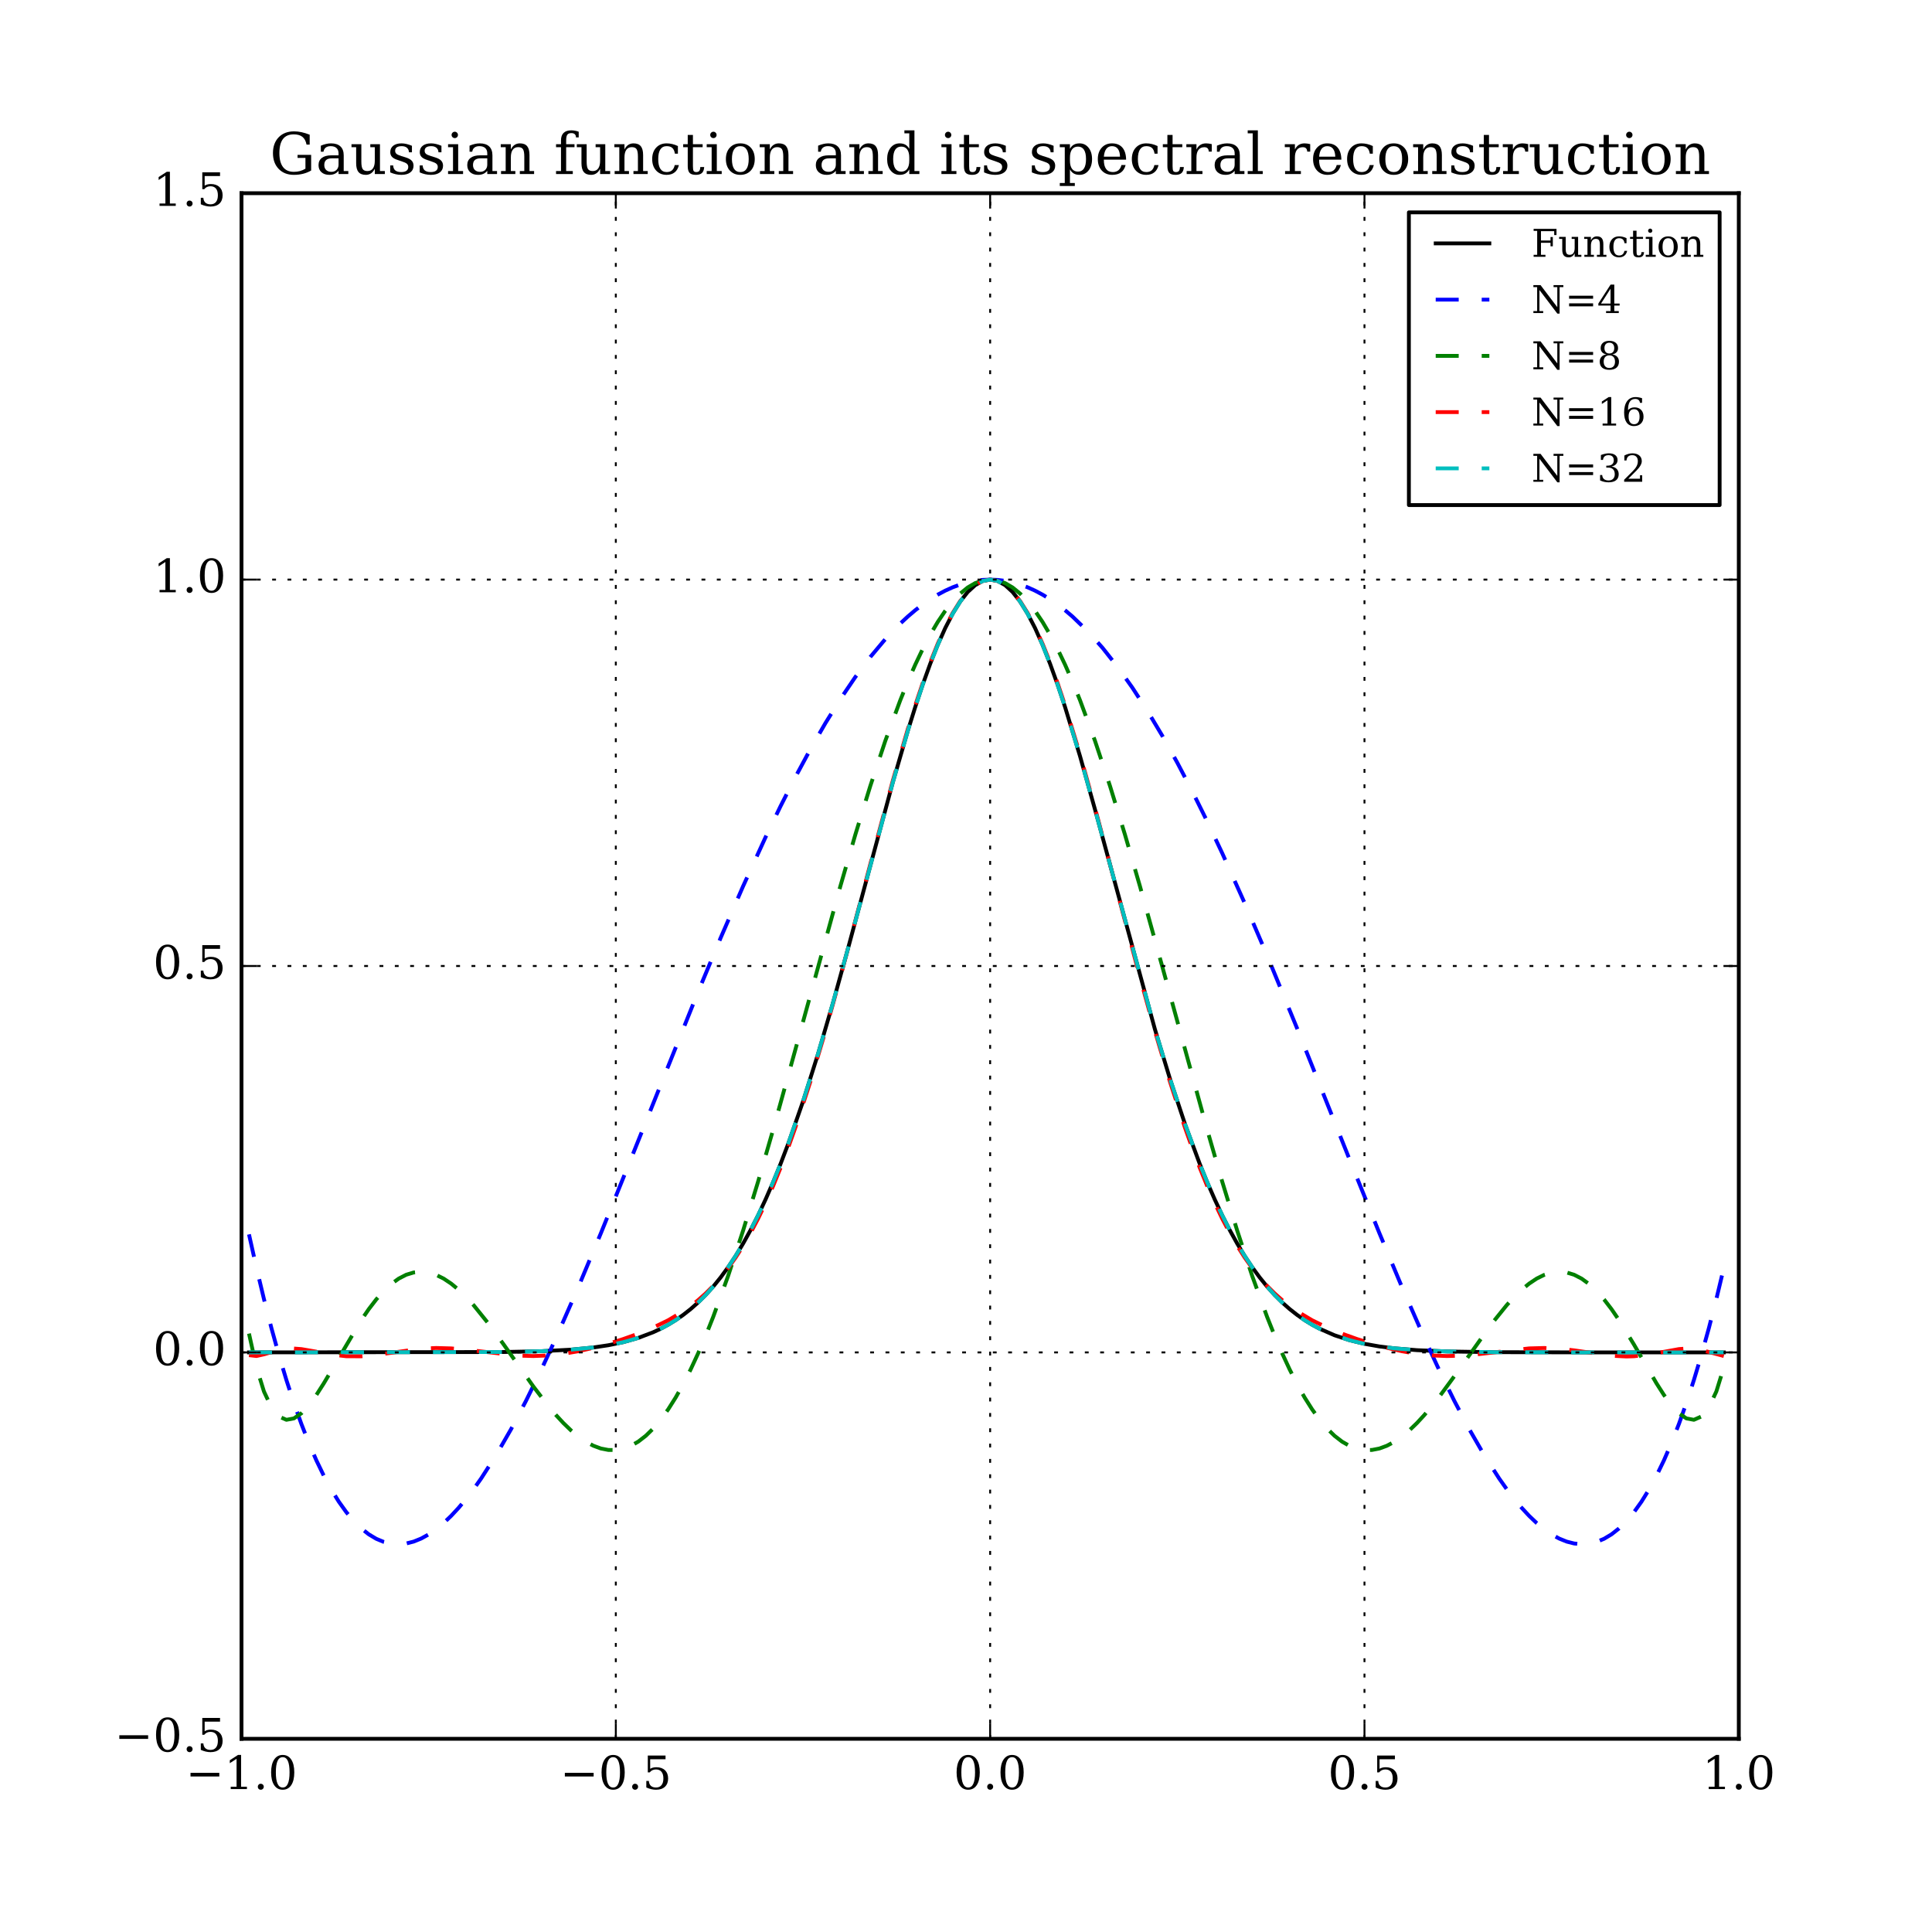 <?xml version="1.0" encoding="utf-8" standalone="no"?>
<!DOCTYPE svg PUBLIC "-//W3C//DTD SVG 1.1//EN"
  "http://www.w3.org/Graphics/SVG/1.1/DTD/svg11.dtd">
<!-- Created with matplotlib (http://matplotlib.org/) -->
<svg height="504pt" version="1.1" viewBox="0 0 504 504" width="504pt" xmlns="http://www.w3.org/2000/svg" xmlns:xlink="http://www.w3.org/1999/xlink">
 <defs>
  <style type="text/css">
*{stroke-linecap:butt;stroke-linejoin:round;stroke-miterlimit:100000;}
  </style>
 </defs>
 <g id="figure_1">
  <g id="patch_1">
   <path d="M 0 504 
L 504 504 
L 504 0 
L 0 0 
z
" style="fill:#ffffff;"/>
  </g>
  <g id="axes_1">
   <g id="patch_2">
    <path d="M 63 453.6 
L 453.6 453.6 
L 453.6 50.4 
L 63 50.4 
z
" style="fill:#ffffff;"/>
   </g>
   <g id="line2d_1">
    <path clip-path="url(#p3fbdfe23a7)" d="M 64.953 352.8 
L 131.355 352.7 
L 141.12 352.491 
L 148.932 352.087 
L 154.791 351.516 
L 158.697 350.933 
L 162.603 350.124 
L 166.509 349.019 
L 170.415 347.534 
L 172.368 346.619 
L 174.321 345.571 
L 176.274 344.376 
L 178.227 343.019 
L 180.18 341.483 
L 182.133 339.754 
L 184.086 337.814 
L 186.039 335.649 
L 187.992 333.24 
L 189.945 330.573 
L 191.898 327.634 
L 193.851 324.409 
L 195.804 320.885 
L 197.757 317.052 
L 199.71 312.904 
L 201.663 308.433 
L 203.616 303.64 
L 205.569 298.524 
L 209.475 287.35 
L 213.381 275.004 
L 217.287 261.652 
L 221.193 247.535 
L 232.911 204.077 
L 236.817 190.656 
L 238.77 184.41 
L 240.723 178.551 
L 242.676 173.137 
L 244.629 168.22 
L 246.582 163.849 
L 248.535 160.071 
L 250.488 156.923 
L 252.441 154.44 
L 254.394 152.646 
L 256.347 151.563 
L 258.3 151.2 
L 260.253 151.563 
L 262.206 152.646 
L 264.159 154.44 
L 266.112 156.923 
L 268.065 160.071 
L 270.018 163.849 
L 271.971 168.22 
L 273.924 173.137 
L 275.877 178.551 
L 277.83 184.41 
L 281.736 197.232 
L 285.642 211.132 
L 301.266 268.441 
L 305.172 281.315 
L 309.078 293.091 
L 312.984 303.64 
L 314.937 308.433 
L 316.89 312.904 
L 318.843 317.052 
L 320.796 320.885 
L 322.749 324.409 
L 324.702 327.634 
L 326.655 330.573 
L 328.608 333.24 
L 330.561 335.649 
L 332.514 337.814 
L 334.467 339.754 
L 336.42 341.483 
L 338.373 343.019 
L 340.326 344.376 
L 342.279 345.571 
L 344.232 346.619 
L 348.138 348.33 
L 352.044 349.613 
L 355.95 350.56 
L 359.856 351.249 
L 363.762 351.741 
L 369.621 352.218 
L 377.433 352.551 
L 389.151 352.738 
L 412.587 352.797 
L 449.694 352.8 
L 449.694 352.8 
" style="fill:none;stroke:#000000;stroke-linecap:square;"/>
   </g>
   <g id="line2d_2">
    <path clip-path="url(#p3fbdfe23a7)" d="M 64.953 322.007 
L 66.906 330.74 
L 68.859 338.893 
L 70.812 346.481 
L 72.765 353.518 
L 74.718 360.02 
L 76.671 366.001 
L 78.624 371.475 
L 80.577 376.458 
L 82.53 380.962 
L 84.483 385.002 
L 86.436 388.591 
L 88.389 391.744 
L 90.342 394.474 
L 92.295 396.794 
L 94.248 398.717 
L 96.201 400.257 
L 98.154 401.426 
L 100.107 402.237 
L 102.06 402.703 
L 104.013 402.836 
L 105.966 402.648 
L 107.919 402.151 
L 109.872 401.358 
L 111.825 400.28 
L 113.778 398.929 
L 115.731 397.316 
L 117.684 395.453 
L 119.637 393.351 
L 121.59 391.02 
L 123.543 388.473 
L 125.496 385.719 
L 129.402 379.633 
L 133.308 372.847 
L 137.214 365.439 
L 141.12 357.489 
L 145.026 349.071 
L 150.885 335.725 
L 156.744 321.725 
L 164.556 302.426 
L 182.133 258.691 
L 187.992 244.665 
L 193.851 231.186 
L 199.71 218.398 
L 203.616 210.322 
L 207.522 202.647 
L 211.428 195.407 
L 215.334 188.632 
L 219.24 182.352 
L 223.146 176.591 
L 227.052 171.374 
L 230.958 166.722 
L 234.864 162.652 
L 236.817 160.841 
L 238.77 159.181 
L 240.723 157.674 
L 242.676 156.323 
L 244.629 155.127 
L 246.582 154.088 
L 248.535 153.207 
L 250.488 152.486 
L 252.441 151.924 
L 254.394 151.522 
L 256.347 151.28 
L 258.3 151.2 
L 260.253 151.28 
L 262.206 151.522 
L 264.159 151.924 
L 266.112 152.486 
L 268.065 153.207 
L 270.018 154.088 
L 271.971 155.127 
L 273.924 156.323 
L 275.877 157.674 
L 277.83 159.181 
L 279.783 160.841 
L 283.689 164.613 
L 287.595 168.976 
L 291.501 173.914 
L 295.407 179.405 
L 299.313 185.429 
L 303.219 191.96 
L 307.125 198.971 
L 311.031 206.432 
L 314.937 214.312 
L 318.843 222.576 
L 324.702 235.609 
L 330.561 249.287 
L 338.373 268.269 
L 352.044 302.426 
L 359.856 321.725 
L 365.715 335.725 
L 371.574 349.071 
L 375.48 357.489 
L 379.386 365.439 
L 383.292 372.847 
L 387.198 379.633 
L 391.104 385.719 
L 393.057 388.473 
L 395.01 391.02 
L 396.963 393.351 
L 398.916 395.453 
L 400.869 397.316 
L 402.822 398.929 
L 404.775 400.28 
L 406.728 401.358 
L 408.681 402.151 
L 410.634 402.648 
L 412.587 402.836 
L 414.54 402.703 
L 416.493 402.237 
L 418.446 401.426 
L 420.399 400.257 
L 422.352 398.717 
L 424.305 396.794 
L 426.258 394.474 
L 428.211 391.744 
L 430.164 388.591 
L 432.117 385.002 
L 434.07 380.962 
L 436.023 376.458 
L 437.976 371.475 
L 439.929 366.001 
L 441.882 360.02 
L 443.835 353.518 
L 445.788 346.481 
L 447.741 338.893 
L 449.694 330.74 
L 449.694 330.74 
" style="fill:none;stroke:#0000ff;stroke-dasharray:6,6;stroke-dashoffset:0.0;"/>
   </g>
   <g id="line2d_3">
    <path clip-path="url(#p3fbdfe23a7)" d="M 64.953 347.89 
L 66.906 356.698 
L 68.859 362.999 
L 70.812 367.162 
L 72.765 369.523 
L 74.718 370.384 
L 76.671 370.019 
L 78.624 368.675 
L 80.577 366.573 
L 82.53 363.907 
L 84.483 360.85 
L 94.248 344.371 
L 96.201 341.521 
L 98.154 338.978 
L 100.107 336.783 
L 102.06 334.966 
L 104.013 333.549 
L 105.966 332.542 
L 107.919 331.949 
L 109.872 331.766 
L 111.825 331.983 
L 113.778 332.583 
L 115.731 333.546 
L 117.684 334.847 
L 119.637 336.457 
L 121.59 338.343 
L 123.543 340.473 
L 127.449 345.315 
L 131.355 350.679 
L 139.167 361.732 
L 143.073 366.819 
L 145.026 369.129 
L 146.979 371.241 
L 148.932 373.126 
L 150.885 374.755 
L 152.838 376.103 
L 154.791 377.148 
L 156.744 377.869 
L 158.697 378.248 
L 160.65 378.269 
L 162.603 377.92 
L 164.556 377.189 
L 166.509 376.07 
L 168.462 374.557 
L 170.415 372.647 
L 172.368 370.341 
L 174.321 367.64 
L 176.274 364.548 
L 178.227 361.074 
L 180.18 357.226 
L 182.133 353.016 
L 184.086 348.456 
L 186.039 343.563 
L 189.945 332.845 
L 193.851 321.021 
L 197.757 308.27 
L 201.663 294.793 
L 207.522 273.689 
L 219.24 231.126 
L 223.146 217.683 
L 227.052 204.987 
L 230.958 193.244 
L 234.864 182.648 
L 236.817 177.834 
L 238.77 173.371 
L 240.723 169.276 
L 242.676 165.565 
L 244.629 162.255 
L 246.582 159.358 
L 248.535 156.887 
L 250.488 154.851 
L 252.441 153.258 
L 254.394 152.116 
L 256.347 151.429 
L 258.3 151.2 
L 260.253 151.429 
L 262.206 152.116 
L 264.159 153.258 
L 266.112 154.851 
L 268.065 156.887 
L 270.018 159.358 
L 271.971 162.255 
L 273.924 165.565 
L 275.877 169.276 
L 277.83 173.371 
L 279.783 177.834 
L 281.736 182.648 
L 285.642 193.244 
L 289.548 204.987 
L 293.454 217.683 
L 297.36 231.126 
L 303.219 252.204 
L 314.937 294.793 
L 318.843 308.27 
L 322.749 321.021 
L 326.655 332.845 
L 330.561 343.563 
L 332.514 348.456 
L 334.467 353.016 
L 336.42 357.226 
L 338.373 361.074 
L 340.326 364.548 
L 342.279 367.64 
L 344.232 370.341 
L 346.185 372.647 
L 348.138 374.557 
L 350.091 376.07 
L 352.044 377.189 
L 353.997 377.92 
L 355.95 378.269 
L 357.903 378.248 
L 359.856 377.869 
L 361.809 377.148 
L 363.762 376.103 
L 365.715 374.755 
L 367.668 373.126 
L 369.621 371.241 
L 371.574 369.129 
L 375.48 364.342 
L 379.386 359.024 
L 389.151 345.315 
L 393.057 340.473 
L 395.01 338.343 
L 396.963 336.457 
L 398.916 334.847 
L 400.869 333.546 
L 402.822 332.583 
L 404.775 331.983 
L 406.728 331.766 
L 408.681 331.949 
L 410.634 332.542 
L 412.587 333.549 
L 414.54 334.966 
L 416.493 336.783 
L 418.446 338.978 
L 420.399 341.521 
L 422.352 344.371 
L 426.258 350.762 
L 432.117 360.85 
L 434.07 363.907 
L 436.023 366.573 
L 437.976 368.675 
L 439.929 370.019 
L 441.882 370.384 
L 443.835 369.523 
L 445.788 367.162 
L 447.741 362.999 
L 449.694 356.698 
L 449.694 356.698 
" style="fill:none;stroke:#008000;stroke-dasharray:6,6;stroke-dashoffset:0.0;"/>
   </g>
   <g id="line2d_4">
    <path clip-path="url(#p3fbdfe23a7)" d="M 64.953 353.521 
L 66.906 353.745 
L 68.859 353.305 
L 72.765 352.167 
L 74.718 351.861 
L 76.671 351.795 
L 78.624 351.938 
L 82.53 352.608 
L 86.436 353.355 
L 90.342 353.805 
L 94.248 353.817 
L 98.154 353.445 
L 109.872 351.826 
L 113.778 351.649 
L 117.684 351.755 
L 121.59 352.097 
L 135.261 353.641 
L 139.167 353.75 
L 143.073 353.595 
L 146.979 353.169 
L 150.885 352.494 
L 154.791 351.604 
L 158.697 350.536 
L 162.603 349.309 
L 166.509 347.916 
L 170.415 346.312 
L 174.321 344.408 
L 178.227 342.076 
L 180.18 340.701 
L 182.133 339.156 
L 184.086 337.418 
L 186.039 335.462 
L 187.992 333.266 
L 189.945 330.806 
L 191.898 328.059 
L 193.851 325.007 
L 195.804 321.631 
L 197.757 317.916 
L 199.71 313.853 
L 201.663 309.434 
L 203.616 304.656 
L 205.569 299.523 
L 207.522 294.04 
L 211.428 282.085 
L 215.334 268.954 
L 219.24 254.896 
L 227.052 225.365 
L 232.911 203.626 
L 236.817 190.194 
L 238.77 183.97 
L 240.723 178.15 
L 242.676 172.786 
L 244.629 167.927 
L 246.582 163.618 
L 248.535 159.901 
L 250.488 156.809 
L 252.441 154.373 
L 254.394 152.616 
L 256.347 151.555 
L 258.3 151.2 
L 260.253 151.555 
L 262.206 152.616 
L 264.159 154.373 
L 266.112 156.809 
L 268.065 159.901 
L 270.018 163.618 
L 271.971 167.927 
L 273.924 172.786 
L 275.877 178.15 
L 277.83 183.97 
L 281.736 196.765 
L 285.642 210.72 
L 291.501 232.801 
L 297.36 254.896 
L 301.266 268.954 
L 305.172 282.085 
L 309.078 294.04 
L 311.031 299.523 
L 312.984 304.656 
L 314.937 309.434 
L 316.89 313.853 
L 318.843 317.916 
L 320.796 321.631 
L 322.749 325.007 
L 324.702 328.059 
L 326.655 330.806 
L 328.608 333.266 
L 330.561 335.462 
L 332.514 337.418 
L 334.467 339.156 
L 336.42 340.701 
L 338.373 342.076 
L 342.279 344.408 
L 346.185 346.312 
L 350.091 347.916 
L 353.997 349.309 
L 357.903 350.536 
L 361.809 351.604 
L 365.715 352.494 
L 369.621 353.169 
L 373.527 353.595 
L 377.433 353.75 
L 381.339 353.641 
L 385.245 353.311 
L 398.916 351.755 
L 402.822 351.649 
L 406.728 351.826 
L 410.634 352.264 
L 420.399 353.67 
L 424.305 353.866 
L 426.258 353.805 
L 430.164 353.355 
L 437.976 351.938 
L 439.929 351.795 
L 441.882 351.861 
L 443.835 352.167 
L 449.694 353.745 
L 449.694 353.745 
" style="fill:none;stroke:#ff0000;stroke-dasharray:6,6;stroke-dashoffset:0.0;"/>
   </g>
   <g id="line2d_5">
    <path clip-path="url(#p3fbdfe23a7)" d="M 64.953 352.8 
L 131.355 352.7 
L 141.12 352.491 
L 148.932 352.087 
L 154.791 351.516 
L 158.697 350.933 
L 162.603 350.124 
L 166.509 349.019 
L 170.415 347.534 
L 172.368 346.619 
L 174.321 345.571 
L 176.274 344.376 
L 178.227 343.019 
L 180.18 341.483 
L 182.133 339.754 
L 184.086 337.814 
L 186.039 335.649 
L 187.992 333.24 
L 189.945 330.574 
L 191.898 327.634 
L 193.851 324.409 
L 195.804 320.885 
L 197.757 317.052 
L 199.71 312.904 
L 201.663 308.433 
L 203.616 303.64 
L 205.569 298.524 
L 209.475 287.35 
L 213.381 275.004 
L 217.287 261.652 
L 221.193 247.535 
L 232.911 204.077 
L 236.817 190.656 
L 238.77 184.41 
L 240.723 178.551 
L 242.676 173.137 
L 244.629 168.22 
L 246.582 163.849 
L 248.535 160.071 
L 250.488 156.923 
L 252.441 154.44 
L 254.394 152.646 
L 256.347 151.563 
L 258.3 151.2 
L 260.253 151.563 
L 262.206 152.646 
L 264.159 154.44 
L 266.112 156.923 
L 268.065 160.071 
L 270.018 163.849 
L 271.971 168.22 
L 273.924 173.137 
L 275.877 178.551 
L 277.83 184.41 
L 281.736 197.232 
L 285.642 211.132 
L 301.266 268.441 
L 305.172 281.315 
L 309.078 293.091 
L 312.984 303.64 
L 314.937 308.433 
L 316.89 312.904 
L 318.843 317.052 
L 320.796 320.885 
L 322.749 324.409 
L 324.702 327.634 
L 326.655 330.574 
L 328.608 333.24 
L 330.561 335.649 
L 332.514 337.814 
L 334.467 339.754 
L 336.42 341.483 
L 338.373 343.019 
L 340.326 344.376 
L 342.279 345.571 
L 344.232 346.619 
L 348.138 348.33 
L 352.044 349.613 
L 355.95 350.561 
L 359.856 351.249 
L 363.762 351.741 
L 369.621 352.218 
L 377.433 352.551 
L 389.151 352.738 
L 412.587 352.797 
L 449.694 352.8 
L 449.694 352.8 
" style="fill:none;stroke:#00bfbf;stroke-dasharray:6,6;stroke-dashoffset:0.0;"/>
   </g>
   <g id="patch_3">
    <path d="M 63 50.4 
L 453.6 50.4 
" style="fill:none;stroke:#000000;stroke-linecap:square;stroke-linejoin:miter;"/>
   </g>
   <g id="patch_4">
    <path d="M 453.6 453.6 
L 453.6 50.4 
" style="fill:none;stroke:#000000;stroke-linecap:square;stroke-linejoin:miter;"/>
   </g>
   <g id="patch_5">
    <path d="M 63 453.6 
L 453.6 453.6 
" style="fill:none;stroke:#000000;stroke-linecap:square;stroke-linejoin:miter;"/>
   </g>
   <g id="patch_6">
    <path d="M 63 453.6 
L 63 50.4 
" style="fill:none;stroke:#000000;stroke-linecap:square;stroke-linejoin:miter;"/>
   </g>
   <g id="matplotlib.axis_1">
    <g id="xtick_1">
     <g id="line2d_6">
      <path clip-path="url(#p3fbdfe23a7)" d="M 63 453.6 
L 63 50.4 
" style="fill:none;stroke:#000000;stroke-dasharray:1,3;stroke-dashoffset:0.0;stroke-width:0.5;"/>
     </g>
     <g id="line2d_7">
      <defs>
       <path d="M 0 0 
L 0 -4 
" id="m1a7ff68854" style="stroke:#000000;stroke-width:0.5;"/>
      </defs>
      <g>
       <use style="stroke:#000000;stroke-width:0.5;" x="63.0" xlink:href="#m1a7ff68854" y="453.6"/>
      </g>
     </g>
     <g id="line2d_8">
      <defs>
       <path d="M 0 0 
L 0 4 
" id="mfe5045042f" style="stroke:#000000;stroke-width:0.5;"/>
      </defs>
      <g>
       <use style="stroke:#000000;stroke-width:0.5;" x="63.0" xlink:href="#mfe5045042f" y="50.4"/>
      </g>
     </g>
     <g id="text_1">
      <!-- −1.0 -->
      <defs>
       <path d="M 10.594 35.297 
L 73.188 35.297 
L 73.188 27.391 
L 10.594 27.391 
z
" id="BitstreamVeraSerif-Roman-2212"/>
       <path d="M 14.203 0 
L 14.203 5.172 
L 26.906 5.172 
L 26.906 65.828 
L 12.203 56.297 
L 12.203 62.703 
L 29.984 74.219 
L 36.719 74.219 
L 36.719 5.172 
L 49.422 5.172 
L 49.422 0 
z
" id="BitstreamVeraSerif-Roman-31"/>
       <path d="M 31.781 3.422 
Q 39.266 3.422 42.969 11.625 
Q 46.688 19.828 46.688 36.375 
Q 46.688 52.984 42.969 61.188 
Q 39.266 69.391 31.781 69.391 
Q 24.312 69.391 20.594 61.188 
Q 16.891 52.984 16.891 36.375 
Q 16.891 19.828 20.594 11.625 
Q 24.312 3.422 31.781 3.422 
M 31.781 -1.422 
Q 19.922 -1.422 13.25 8.531 
Q 6.594 18.5 6.594 36.375 
Q 6.594 54.297 13.25 64.25 
Q 19.922 74.219 31.781 74.219 
Q 43.703 74.219 50.344 64.25 
Q 56.984 54.297 56.984 36.375 
Q 56.984 18.5 50.344 8.531 
Q 43.703 -1.422 31.781 -1.422 
" id="BitstreamVeraSerif-Roman-30"/>
       <path d="M 9.422 5.078 
Q 9.422 7.812 11.281 9.719 
Q 13.141 11.625 15.922 11.625 
Q 18.609 11.625 20.5 9.719 
Q 22.406 7.812 22.406 5.078 
Q 22.406 2.391 20.5 0.484 
Q 18.609 -1.422 15.922 -1.422 
Q 13.141 -1.422 11.281 0.453 
Q 9.422 2.344 9.422 5.078 
" id="BitstreamVeraSerif-Roman-2e"/>
      </defs>
      <g transform="translate(48.43 466.718)scale(0.12 -0.12)">
       <use xlink:href="#BitstreamVeraSerif-Roman-2212"/>
       <use x="83.789" xlink:href="#BitstreamVeraSerif-Roman-31"/>
       <use x="147.412" xlink:href="#BitstreamVeraSerif-Roman-2e"/>
       <use x="179.199" xlink:href="#BitstreamVeraSerif-Roman-30"/>
      </g>
     </g>
    </g>
    <g id="xtick_2">
     <g id="line2d_9">
      <path clip-path="url(#p3fbdfe23a7)" d="M 160.65 453.6 
L 160.65 50.4 
" style="fill:none;stroke:#000000;stroke-dasharray:1,3;stroke-dashoffset:0.0;stroke-width:0.5;"/>
     </g>
     <g id="line2d_10">
      <g>
       <use style="stroke:#000000;stroke-width:0.5;" x="160.65" xlink:href="#m1a7ff68854" y="453.6"/>
      </g>
     </g>
     <g id="line2d_11">
      <g>
       <use style="stroke:#000000;stroke-width:0.5;" x="160.65" xlink:href="#mfe5045042f" y="50.4"/>
      </g>
     </g>
     <g id="text_2">
      <!-- −0.5 -->
      <defs>
       <path d="M 50.297 72.906 
L 50.297 64.891 
L 16.891 64.891 
L 16.891 44 
Q 19.438 45.75 22.828 46.625 
Q 26.219 47.516 30.422 47.516 
Q 42.234 47.516 49.062 40.969 
Q 55.906 34.422 55.906 23.094 
Q 55.906 11.531 49 5.047 
Q 42.094 -1.422 29.594 -1.422 
Q 24.562 -1.422 19.281 -0.188 
Q 14.016 1.031 8.5 3.516 
L 8.5 17.672 
L 14.016 17.672 
Q 14.453 10.75 18.422 7.078 
Q 22.406 3.422 29.594 3.422 
Q 37.312 3.422 41.453 8.5 
Q 45.609 13.578 45.609 23.094 
Q 45.609 32.562 41.484 37.609 
Q 37.359 42.672 29.594 42.672 
Q 25.203 42.672 21.844 41.109 
Q 18.5 39.547 15.922 36.281 
L 11.719 36.281 
L 11.719 72.906 
z
" id="BitstreamVeraSerif-Roman-35"/>
      </defs>
      <g transform="translate(146.08 466.718)scale(0.12 -0.12)">
       <use xlink:href="#BitstreamVeraSerif-Roman-2212"/>
       <use x="83.789" xlink:href="#BitstreamVeraSerif-Roman-30"/>
       <use x="147.412" xlink:href="#BitstreamVeraSerif-Roman-2e"/>
       <use x="179.199" xlink:href="#BitstreamVeraSerif-Roman-35"/>
      </g>
     </g>
    </g>
    <g id="xtick_3">
     <g id="line2d_12">
      <path clip-path="url(#p3fbdfe23a7)" d="M 258.3 453.6 
L 258.3 50.4 
" style="fill:none;stroke:#000000;stroke-dasharray:1,3;stroke-dashoffset:0.0;stroke-width:0.5;"/>
     </g>
     <g id="line2d_13">
      <g>
       <use style="stroke:#000000;stroke-width:0.5;" x="258.3" xlink:href="#m1a7ff68854" y="453.6"/>
      </g>
     </g>
     <g id="line2d_14">
      <g>
       <use style="stroke:#000000;stroke-width:0.5;" x="258.3" xlink:href="#mfe5045042f" y="50.4"/>
      </g>
     </g>
     <g id="text_3">
      <!-- 0.0 -->
      <g transform="translate(248.758 466.718)scale(0.12 -0.12)">
       <use xlink:href="#BitstreamVeraSerif-Roman-30"/>
       <use x="63.623" xlink:href="#BitstreamVeraSerif-Roman-2e"/>
       <use x="95.41" xlink:href="#BitstreamVeraSerif-Roman-30"/>
      </g>
     </g>
    </g>
    <g id="xtick_4">
     <g id="line2d_15">
      <path clip-path="url(#p3fbdfe23a7)" d="M 355.95 453.6 
L 355.95 50.4 
" style="fill:none;stroke:#000000;stroke-dasharray:1,3;stroke-dashoffset:0.0;stroke-width:0.5;"/>
     </g>
     <g id="line2d_16">
      <g>
       <use style="stroke:#000000;stroke-width:0.5;" x="355.95" xlink:href="#m1a7ff68854" y="453.6"/>
      </g>
     </g>
     <g id="line2d_17">
      <g>
       <use style="stroke:#000000;stroke-width:0.5;" x="355.95" xlink:href="#mfe5045042f" y="50.4"/>
      </g>
     </g>
     <g id="text_4">
      <!-- 0.5 -->
      <g transform="translate(346.408 466.718)scale(0.12 -0.12)">
       <use xlink:href="#BitstreamVeraSerif-Roman-30"/>
       <use x="63.623" xlink:href="#BitstreamVeraSerif-Roman-2e"/>
       <use x="95.41" xlink:href="#BitstreamVeraSerif-Roman-35"/>
      </g>
     </g>
    </g>
    <g id="xtick_5">
     <g id="line2d_18">
      <path clip-path="url(#p3fbdfe23a7)" d="M 453.6 453.6 
L 453.6 50.4 
" style="fill:none;stroke:#000000;stroke-dasharray:1,3;stroke-dashoffset:0.0;stroke-width:0.5;"/>
     </g>
     <g id="line2d_19">
      <g>
       <use style="stroke:#000000;stroke-width:0.5;" x="453.6" xlink:href="#m1a7ff68854" y="453.6"/>
      </g>
     </g>
     <g id="line2d_20">
      <g>
       <use style="stroke:#000000;stroke-width:0.5;" x="453.6" xlink:href="#mfe5045042f" y="50.4"/>
      </g>
     </g>
     <g id="text_5">
      <!-- 1.0 -->
      <g transform="translate(444.058 466.718)scale(0.12 -0.12)">
       <use xlink:href="#BitstreamVeraSerif-Roman-31"/>
       <use x="63.623" xlink:href="#BitstreamVeraSerif-Roman-2e"/>
       <use x="95.41" xlink:href="#BitstreamVeraSerif-Roman-30"/>
      </g>
     </g>
    </g>
   </g>
   <g id="matplotlib.axis_2">
    <g id="ytick_1">
     <g id="line2d_21">
      <path clip-path="url(#p3fbdfe23a7)" d="M 63 453.6 
L 453.6 453.6 
" style="fill:none;stroke:#000000;stroke-dasharray:1,3;stroke-dashoffset:0.0;stroke-width:0.5;"/>
     </g>
     <g id="line2d_22">
      <defs>
       <path d="M 0 0 
L 4 0 
" id="m6c8bd1ebcf" style="stroke:#000000;stroke-width:0.5;"/>
      </defs>
      <g>
       <use style="stroke:#000000;stroke-width:0.5;" x="63.0" xlink:href="#m6c8bd1ebcf" y="453.6"/>
      </g>
     </g>
     <g id="line2d_23">
      <defs>
       <path d="M 0 0 
L -4 0 
" id="m4889e877ab" style="stroke:#000000;stroke-width:0.5;"/>
      </defs>
      <g>
       <use style="stroke:#000000;stroke-width:0.5;" x="453.6" xlink:href="#m4889e877ab" y="453.6"/>
      </g>
     </g>
     <g id="text_6">
      <!-- −0.5 -->
      <g transform="translate(29.861 456.911)scale(0.12 -0.12)">
       <use xlink:href="#BitstreamVeraSerif-Roman-2212"/>
       <use x="83.789" xlink:href="#BitstreamVeraSerif-Roman-30"/>
       <use x="147.412" xlink:href="#BitstreamVeraSerif-Roman-2e"/>
       <use x="179.199" xlink:href="#BitstreamVeraSerif-Roman-35"/>
      </g>
     </g>
    </g>
    <g id="ytick_2">
     <g id="line2d_24">
      <path clip-path="url(#p3fbdfe23a7)" d="M 63 352.8 
L 453.6 352.8 
" style="fill:none;stroke:#000000;stroke-dasharray:1,3;stroke-dashoffset:0.0;stroke-width:0.5;"/>
     </g>
     <g id="line2d_25">
      <g>
       <use style="stroke:#000000;stroke-width:0.5;" x="63.0" xlink:href="#m6c8bd1ebcf" y="352.8"/>
      </g>
     </g>
     <g id="line2d_26">
      <g>
       <use style="stroke:#000000;stroke-width:0.5;" x="453.6" xlink:href="#m4889e877ab" y="352.8"/>
      </g>
     </g>
     <g id="text_7">
      <!-- 0.0 -->
      <g transform="translate(39.916 356.111)scale(0.12 -0.12)">
       <use xlink:href="#BitstreamVeraSerif-Roman-30"/>
       <use x="63.623" xlink:href="#BitstreamVeraSerif-Roman-2e"/>
       <use x="95.41" xlink:href="#BitstreamVeraSerif-Roman-30"/>
      </g>
     </g>
    </g>
    <g id="ytick_3">
     <g id="line2d_27">
      <path clip-path="url(#p3fbdfe23a7)" d="M 63 252 
L 453.6 252 
" style="fill:none;stroke:#000000;stroke-dasharray:1,3;stroke-dashoffset:0.0;stroke-width:0.5;"/>
     </g>
     <g id="line2d_28">
      <g>
       <use style="stroke:#000000;stroke-width:0.5;" x="63.0" xlink:href="#m6c8bd1ebcf" y="252.0"/>
      </g>
     </g>
     <g id="line2d_29">
      <g>
       <use style="stroke:#000000;stroke-width:0.5;" x="453.6" xlink:href="#m4889e877ab" y="252.0"/>
      </g>
     </g>
     <g id="text_8">
      <!-- 0.5 -->
      <g transform="translate(39.916 255.311)scale(0.12 -0.12)">
       <use xlink:href="#BitstreamVeraSerif-Roman-30"/>
       <use x="63.623" xlink:href="#BitstreamVeraSerif-Roman-2e"/>
       <use x="95.41" xlink:href="#BitstreamVeraSerif-Roman-35"/>
      </g>
     </g>
    </g>
    <g id="ytick_4">
     <g id="line2d_30">
      <path clip-path="url(#p3fbdfe23a7)" d="M 63 151.2 
L 453.6 151.2 
" style="fill:none;stroke:#000000;stroke-dasharray:1,3;stroke-dashoffset:0.0;stroke-width:0.5;"/>
     </g>
     <g id="line2d_31">
      <g>
       <use style="stroke:#000000;stroke-width:0.5;" x="63.0" xlink:href="#m6c8bd1ebcf" y="151.2"/>
      </g>
     </g>
     <g id="line2d_32">
      <g>
       <use style="stroke:#000000;stroke-width:0.5;" x="453.6" xlink:href="#m4889e877ab" y="151.2"/>
      </g>
     </g>
     <g id="text_9">
      <!-- 1.0 -->
      <g transform="translate(39.916 154.511)scale(0.12 -0.12)">
       <use xlink:href="#BitstreamVeraSerif-Roman-31"/>
       <use x="63.623" xlink:href="#BitstreamVeraSerif-Roman-2e"/>
       <use x="95.41" xlink:href="#BitstreamVeraSerif-Roman-30"/>
      </g>
     </g>
    </g>
    <g id="ytick_5">
     <g id="line2d_33">
      <path clip-path="url(#p3fbdfe23a7)" d="M 63 50.4 
L 453.6 50.4 
" style="fill:none;stroke:#000000;stroke-dasharray:1,3;stroke-dashoffset:0.0;stroke-width:0.5;"/>
     </g>
     <g id="line2d_34">
      <g>
       <use style="stroke:#000000;stroke-width:0.5;" x="63.0" xlink:href="#m6c8bd1ebcf" y="50.4"/>
      </g>
     </g>
     <g id="line2d_35">
      <g>
       <use style="stroke:#000000;stroke-width:0.5;" x="453.6" xlink:href="#m4889e877ab" y="50.4"/>
      </g>
     </g>
     <g id="text_10">
      <!-- 1.5 -->
      <g transform="translate(39.916 53.711)scale(0.12 -0.12)">
       <use xlink:href="#BitstreamVeraSerif-Roman-31"/>
       <use x="63.623" xlink:href="#BitstreamVeraSerif-Roman-2e"/>
       <use x="95.41" xlink:href="#BitstreamVeraSerif-Roman-35"/>
      </g>
     </g>
    </g>
   </g>
   <g id="text_11">
    <!-- Gaussian function and its spectral reconstruction -->
    <defs>
     <path d="M 52.484 5.172 
L 61.078 5.172 
L 61.078 0 
L 43.5 0 
L 43.5 8.109 
Q 40.875 3.219 36.797 0.891 
Q 32.719 -1.422 26.703 -1.422 
Q 17.141 -1.422 11.062 6.172 
Q 4.984 13.766 4.984 25.984 
Q 4.984 38.188 11.031 45.75 
Q 17.094 53.328 26.703 53.328 
Q 32.719 53.328 36.797 51 
Q 40.875 48.688 43.5 43.797 
L 43.5 70.797 
L 35.016 70.797 
L 35.016 75.984 
L 52.484 75.984 
z
M 43.5 23.391 
L 43.5 28.516 
Q 43.5 37.844 39.906 42.766 
Q 36.328 47.703 29.5 47.703 
Q 22.562 47.703 19.016 42.234 
Q 15.484 36.766 15.484 25.984 
Q 15.484 15.234 19.016 9.719 
Q 22.562 4.203 29.5 4.203 
Q 36.328 4.203 39.906 9.109 
Q 43.5 14.016 43.5 23.391 
" id="BitstreamVeraSerif-Roman-64"/>
     <path d="M 43.016 63.719 
L 38.281 63.719 
Q 38.234 67.391 36.203 69.281 
Q 34.188 71.188 30.328 71.188 
Q 25.297 71.188 23.234 68.422 
Q 21.188 65.672 21.188 58.594 
L 21.188 51.906 
L 35.688 51.906 
L 35.688 46.688 
L 21.188 46.688 
L 21.188 5.172 
L 32.719 5.172 
L 32.719 0 
L 3.609 0 
L 3.609 5.172 
L 12.203 5.172 
L 12.203 46.688 
L 3.609 46.688 
L 3.609 51.906 
L 12.203 51.906 
L 12.203 58.406 
Q 12.203 67.094 16.719 71.531 
Q 21.234 75.984 29.984 75.984 
Q 33.25 75.984 36.516 75.391 
Q 39.797 74.812 43.016 73.578 
z
" id="BitstreamVeraSerif-Roman-66"/>
     <path d="M 35.406 51.906 
L 52.203 51.906 
L 52.203 5.172 
L 60.688 5.172 
L 60.688 0 
L 43.219 0 
L 43.219 9.188 
Q 40.719 4 36.766 1.281 
Q 32.812 -1.422 27.594 -1.422 
Q 18.953 -1.422 14.875 3.484 
Q 10.797 8.406 10.797 18.891 
L 10.797 46.688 
L 2.688 46.688 
L 2.688 51.906 
L 19.828 51.906 
L 19.828 21.688 
Q 19.828 12.203 22.141 8.688 
Q 24.469 5.172 30.422 5.172 
Q 36.672 5.172 39.938 9.766 
Q 43.219 14.359 43.219 23.094 
L 43.219 46.688 
L 35.406 46.688 
z
" id="BitstreamVeraSerif-Roman-75"/>
     <path d="M 10.797 46.688 
L 2.875 46.688 
L 2.875 51.906 
L 10.797 51.906 
L 10.797 68.016 
L 19.828 68.016 
L 19.828 51.906 
L 36.719 51.906 
L 36.719 46.688 
L 19.828 46.688 
L 19.828 13.719 
Q 19.828 7.125 21.094 5.266 
Q 22.359 3.422 25.781 3.422 
Q 29.297 3.422 30.906 5.484 
Q 32.516 7.562 32.625 12.203 
L 39.406 12.203 
Q 39.016 5.125 35.547 1.844 
Q 32.078 -1.422 25 -1.422 
Q 17.234 -1.422 14.016 2.016 
Q 10.797 5.469 10.797 13.719 
z
" id="BitstreamVeraSerif-Roman-74"/>
     <path d="M 5.609 2.875 
L 5.609 14.984 
L 10.797 14.984 
Q 10.984 9.188 14.422 6.297 
Q 17.875 3.422 24.609 3.422 
Q 30.672 3.422 33.844 5.688 
Q 37.016 7.953 37.016 12.312 
Q 37.016 15.719 34.688 17.812 
Q 32.375 19.922 24.906 22.312 
L 18.406 24.516 
Q 11.719 26.656 8.719 29.875 
Q 5.719 33.109 5.719 38.094 
Q 5.719 45.219 10.938 49.266 
Q 16.156 53.328 25.391 53.328 
Q 29.5 53.328 34.031 52.25 
Q 38.578 51.172 43.406 49.125 
L 43.406 37.797 
L 38.234 37.797 
Q 38.031 42.828 34.703 45.656 
Q 31.391 48.484 25.688 48.484 
Q 20.016 48.484 17.109 46.484 
Q 14.203 44.484 14.203 40.484 
Q 14.203 37.203 16.406 35.219 
Q 18.609 33.25 25.203 31.203 
L 32.328 29 
Q 39.703 26.703 42.938 23.266 
Q 46.188 19.828 46.188 14.406 
Q 46.188 7.031 40.547 2.797 
Q 34.906 -1.422 25 -1.422 
Q 19.969 -1.422 15.188 -0.344 
Q 10.406 0.734 5.609 2.875 
" id="BitstreamVeraSerif-Roman-73"/>
     <path d="M 39.797 16.312 
L 39.797 27.297 
L 28.219 27.297 
Q 21.531 27.297 18.25 24.406 
Q 14.984 21.531 14.984 15.578 
Q 14.984 10.156 18.297 6.984 
Q 21.625 3.812 27.297 3.812 
Q 32.906 3.812 36.344 7.281 
Q 39.797 10.75 39.797 16.312 
M 48.781 32.422 
L 48.781 5.172 
L 56.781 5.172 
L 56.781 0 
L 39.797 0 
L 39.797 5.609 
Q 36.812 2 32.906 0.281 
Q 29 -1.422 23.781 -1.422 
Q 15.141 -1.422 10.062 3.172 
Q 4.984 7.766 4.984 15.578 
Q 4.984 23.641 10.797 28.078 
Q 16.609 32.516 27.203 32.516 
L 39.797 32.516 
L 39.797 36.078 
Q 39.797 42 36.203 45.234 
Q 32.625 48.484 26.125 48.484 
Q 20.75 48.484 17.578 46.047 
Q 14.406 43.609 13.625 38.812 
L 8.984 38.812 
L 8.984 49.312 
Q 13.672 51.312 18.094 52.312 
Q 22.516 53.328 26.703 53.328 
Q 37.5 53.328 43.141 47.969 
Q 48.781 42.625 48.781 32.422 
" id="BitstreamVeraSerif-Roman-61"/>
     <path d="M 51.422 15.578 
Q 49.516 7.281 44.094 2.922 
Q 38.672 -1.422 30.078 -1.422 
Q 18.75 -1.422 11.859 6.078 
Q 4.984 13.578 4.984 25.984 
Q 4.984 38.422 11.859 45.875 
Q 18.75 53.328 30.078 53.328 
Q 35.016 53.328 39.891 52.172 
Q 44.781 51.031 49.703 48.688 
L 49.703 35.406 
L 44.484 35.406 
Q 43.453 42.234 40.016 45.359 
Q 36.578 48.484 30.172 48.484 
Q 22.906 48.484 19.188 42.844 
Q 15.484 37.203 15.484 25.984 
Q 15.484 14.75 19.172 9.078 
Q 22.859 3.422 30.172 3.422 
Q 35.984 3.422 39.453 6.438 
Q 42.922 9.469 44.188 15.578 
z
" id="BitstreamVeraSerif-Roman-63"/>
     <path id="BitstreamVeraSerif-Roman-20"/>
     <path d="M 20.516 28.516 
L 20.516 23.391 
Q 20.516 14.016 24.094 9.109 
Q 27.688 4.203 34.516 4.203 
Q 41.406 4.203 44.938 9.719 
Q 48.484 15.234 48.484 25.984 
Q 48.484 36.766 44.938 42.234 
Q 41.406 47.703 34.516 47.703 
Q 27.688 47.703 24.094 42.766 
Q 20.516 37.844 20.516 28.516 
M 11.531 46.688 
L 2.875 46.688 
L 2.875 51.906 
L 20.516 51.906 
L 20.516 43.797 
Q 23.141 48.688 27.219 51 
Q 31.297 53.328 37.312 53.328 
Q 46.875 53.328 52.922 45.75 
Q 58.984 38.188 58.984 25.984 
Q 58.984 13.766 52.922 6.172 
Q 46.875 -1.422 37.312 -1.422 
Q 31.297 -1.422 27.219 0.891 
Q 23.141 3.219 20.516 8.109 
L 20.516 -15.578 
L 29 -15.578 
L 29 -20.797 
L 2.875 -20.797 
L 2.875 -15.578 
L 11.531 -15.578 
z
" id="BitstreamVeraSerif-Roman-70"/>
     <path d="M 9.719 68.016 
Q 9.719 70.266 11.344 71.922 
Q 12.984 73.578 15.281 73.578 
Q 17.531 73.578 19.156 71.922 
Q 20.797 70.266 20.797 68.016 
Q 20.797 65.719 19.188 64.109 
Q 17.578 62.5 15.281 62.5 
Q 12.984 62.5 11.344 64.109 
Q 9.719 65.719 9.719 68.016 
M 21.188 5.172 
L 29.688 5.172 
L 29.688 0 
L 3.609 0 
L 3.609 5.172 
L 12.203 5.172 
L 12.203 46.688 
L 3.609 46.688 
L 3.609 51.906 
L 21.188 51.906 
z
" id="BitstreamVeraSerif-Roman-69"/>
     <path d="M 4.109 0 
L 4.109 5.172 
L 12.203 5.172 
L 12.203 46.688 
L 3.609 46.688 
L 3.609 51.906 
L 21.188 51.906 
L 21.188 42.672 
Q 23.688 47.953 27.656 50.641 
Q 31.641 53.328 36.922 53.328 
Q 45.516 53.328 49.562 48.391 
Q 53.609 43.453 53.609 33.016 
L 53.609 5.172 
L 61.625 5.172 
L 61.625 0 
L 36.812 0 
L 36.812 5.172 
L 44.578 5.172 
L 44.578 30.172 
Q 44.578 39.703 42.234 43.234 
Q 39.891 46.781 33.984 46.781 
Q 27.734 46.781 24.453 42.203 
Q 21.188 37.641 21.188 28.906 
L 21.188 5.172 
L 29 5.172 
L 29 0 
z
" id="BitstreamVeraSerif-Roman-6e"/>
     <path d="M 30.078 3.422 
Q 37.312 3.422 40.984 9.125 
Q 44.672 14.844 44.672 25.984 
Q 44.672 37.109 40.984 42.797 
Q 37.312 48.484 30.078 48.484 
Q 22.859 48.484 19.172 42.797 
Q 15.484 37.109 15.484 25.984 
Q 15.484 14.844 19.188 9.125 
Q 22.906 3.422 30.078 3.422 
M 30.078 -1.422 
Q 18.75 -1.422 11.859 6.078 
Q 4.984 13.578 4.984 25.984 
Q 4.984 38.375 11.844 45.844 
Q 18.703 53.328 30.078 53.328 
Q 41.453 53.328 48.312 45.844 
Q 55.172 38.375 55.172 25.984 
Q 55.172 13.578 48.312 6.078 
Q 41.453 -1.422 30.078 -1.422 
" id="BitstreamVeraSerif-Roman-6f"/>
     <path d="M 54.203 25 
L 15.484 25 
L 15.484 24.609 
Q 15.484 14.109 19.438 8.766 
Q 23.391 3.422 31.109 3.422 
Q 37.016 3.422 40.797 6.516 
Q 44.578 9.625 46.094 15.719 
L 53.328 15.719 
Q 51.172 7.172 45.375 2.875 
Q 39.594 -1.422 30.172 -1.422 
Q 18.797 -1.422 11.891 6.078 
Q 4.984 13.578 4.984 25.984 
Q 4.984 38.281 11.766 45.797 
Q 18.562 53.328 29.594 53.328 
Q 41.359 53.328 47.656 46.062 
Q 53.953 38.812 54.203 25 
M 43.609 30.172 
Q 43.312 39.266 39.766 43.875 
Q 36.234 48.484 29.594 48.484 
Q 23.391 48.484 19.828 43.844 
Q 16.266 39.203 15.484 30.172 
z
" id="BitstreamVeraSerif-Roman-65"/>
     <path d="M 20.516 5.172 
L 29 5.172 
L 29 0 
L 2.875 0 
L 2.875 5.172 
L 11.531 5.172 
L 11.531 70.797 
L 2.875 70.797 
L 2.875 75.984 
L 20.516 75.984 
z
" id="BitstreamVeraSerif-Roman-6c"/>
     <path d="M 64.016 51.125 
Q 62.312 60.25 56.891 64.625 
Q 51.469 69 41.797 69 
Q 29.203 69 23 60.891 
Q 16.797 52.781 16.797 36.375 
Q 16.797 20.312 23.188 12.062 
Q 29.594 3.812 42 3.812 
Q 47.516 3.812 52.531 5.172 
Q 57.562 6.547 62.109 9.281 
L 62.109 28.078 
L 48.391 28.078 
L 48.391 33.297 
L 72.016 33.297 
L 72.016 6.109 
Q 65.531 2.344 58.031 0.453 
Q 50.531 -1.422 42 -1.422 
Q 25.484 -1.422 15.547 8.906 
Q 5.609 19.234 5.609 36.375 
Q 5.609 53.656 15.562 63.938 
Q 25.531 74.219 42.391 74.219 
Q 48.641 74.219 55.297 72.781 
Q 61.969 71.344 69.484 68.406 
L 69.484 51.125 
z
" id="BitstreamVeraSerif-Roman-47"/>
     <path d="M 47.797 52 
L 47.797 39.016 
L 42.625 39.016 
Q 42.391 42.875 40.484 44.781 
Q 38.578 46.688 34.906 46.688 
Q 28.266 46.688 24.719 42.094 
Q 21.188 37.5 21.188 28.906 
L 21.188 5.172 
L 31.594 5.172 
L 31.594 0 
L 4.109 0 
L 4.109 5.172 
L 12.203 5.172 
L 12.203 46.781 
L 3.609 46.781 
L 3.609 51.906 
L 21.188 51.906 
L 21.188 42.672 
Q 23.828 48.094 27.969 50.703 
Q 32.125 53.328 38.094 53.328 
Q 40.281 53.328 42.703 52.984 
Q 45.125 52.641 47.797 52 
" id="BitstreamVeraSerif-Roman-72"/>
    </defs>
    <g transform="translate(70.365 45.4)scale(0.15 -0.15)">
     <use xlink:href="#BitstreamVeraSerif-Roman-47"/>
     <use x="79.883" xlink:href="#BitstreamVeraSerif-Roman-61"/>
     <use x="139.502" xlink:href="#BitstreamVeraSerif-Roman-75"/>
     <use x="203.906" xlink:href="#BitstreamVeraSerif-Roman-73"/>
     <use x="255.225" xlink:href="#BitstreamVeraSerif-Roman-73"/>
     <use x="306.543" xlink:href="#BitstreamVeraSerif-Roman-69"/>
     <use x="338.525" xlink:href="#BitstreamVeraSerif-Roman-61"/>
     <use x="398.145" xlink:href="#BitstreamVeraSerif-Roman-6e"/>
     <use x="462.549" xlink:href="#BitstreamVeraSerif-Roman-20"/>
     <use x="494.336" xlink:href="#BitstreamVeraSerif-Roman-66"/>
     <use x="531.348" xlink:href="#BitstreamVeraSerif-Roman-75"/>
     <use x="595.752" xlink:href="#BitstreamVeraSerif-Roman-6e"/>
     <use x="660.156" xlink:href="#BitstreamVeraSerif-Roman-63"/>
     <use x="716.162" xlink:href="#BitstreamVeraSerif-Roman-74"/>
     <use x="756.348" xlink:href="#BitstreamVeraSerif-Roman-69"/>
     <use x="788.33" xlink:href="#BitstreamVeraSerif-Roman-6f"/>
     <use x="848.535" xlink:href="#BitstreamVeraSerif-Roman-6e"/>
     <use x="912.939" xlink:href="#BitstreamVeraSerif-Roman-20"/>
     <use x="944.727" xlink:href="#BitstreamVeraSerif-Roman-61"/>
     <use x="1004.346" xlink:href="#BitstreamVeraSerif-Roman-6e"/>
     <use x="1068.75" xlink:href="#BitstreamVeraSerif-Roman-64"/>
     <use x="1132.764" xlink:href="#BitstreamVeraSerif-Roman-20"/>
     <use x="1164.551" xlink:href="#BitstreamVeraSerif-Roman-69"/>
     <use x="1196.533" xlink:href="#BitstreamVeraSerif-Roman-74"/>
     <use x="1236.719" xlink:href="#BitstreamVeraSerif-Roman-73"/>
     <use x="1288.037" xlink:href="#BitstreamVeraSerif-Roman-20"/>
     <use x="1319.824" xlink:href="#BitstreamVeraSerif-Roman-73"/>
     <use x="1371.143" xlink:href="#BitstreamVeraSerif-Roman-70"/>
     <use x="1435.156" xlink:href="#BitstreamVeraSerif-Roman-65"/>
     <use x="1494.336" xlink:href="#BitstreamVeraSerif-Roman-63"/>
     <use x="1550.342" xlink:href="#BitstreamVeraSerif-Roman-74"/>
     <use x="1590.527" xlink:href="#BitstreamVeraSerif-Roman-72"/>
     <use x="1638.33" xlink:href="#BitstreamVeraSerif-Roman-61"/>
     <use x="1697.949" xlink:href="#BitstreamVeraSerif-Roman-6c"/>
     <use x="1729.932" xlink:href="#BitstreamVeraSerif-Roman-20"/>
     <use x="1761.719" xlink:href="#BitstreamVeraSerif-Roman-72"/>
     <use x="1809.521" xlink:href="#BitstreamVeraSerif-Roman-65"/>
     <use x="1868.701" xlink:href="#BitstreamVeraSerif-Roman-63"/>
     <use x="1924.707" xlink:href="#BitstreamVeraSerif-Roman-6f"/>
     <use x="1984.912" xlink:href="#BitstreamVeraSerif-Roman-6e"/>
     <use x="2049.316" xlink:href="#BitstreamVeraSerif-Roman-73"/>
     <use x="2100.635" xlink:href="#BitstreamVeraSerif-Roman-74"/>
     <use x="2140.82" xlink:href="#BitstreamVeraSerif-Roman-72"/>
     <use x="2188.623" xlink:href="#BitstreamVeraSerif-Roman-75"/>
     <use x="2253.027" xlink:href="#BitstreamVeraSerif-Roman-63"/>
     <use x="2309.033" xlink:href="#BitstreamVeraSerif-Roman-74"/>
     <use x="2349.219" xlink:href="#BitstreamVeraSerif-Roman-69"/>
     <use x="2381.201" xlink:href="#BitstreamVeraSerif-Roman-6f"/>
     <use x="2441.406" xlink:href="#BitstreamVeraSerif-Roman-6e"/>
    </g>
   </g>
   <g id="legend_1">
    <g id="patch_7">
     <path d="M 367.536 131.758 
L 448.602 131.758 
L 448.602 55.398 
L 367.536 55.398 
z
" style="fill:#ffffff;stroke:#000000;stroke-linejoin:miter;"/>
    </g>
    <g id="line2d_36">
     <path d="M 374.533 63.493 
L 388.528 63.493 
" style="fill:none;stroke:#000000;stroke-linecap:square;"/>
    </g>
    <g id="line2d_37"/>
    <g id="text_12">
     <!-- Function -->
     <defs>
      <path d="M 5.516 0 
L 5.516 5.172 
L 14.797 5.172 
L 14.797 67.672 
L 5.516 67.672 
L 5.516 72.906 
L 65.188 72.906 
L 65.188 56.688 
L 59.188 56.688 
L 59.188 66.891 
L 24.703 66.891 
L 24.703 42.484 
L 49.609 42.484 
L 49.609 51.609 
L 55.609 51.609 
L 55.609 27.391 
L 49.609 27.391 
L 49.609 36.531 
L 24.703 36.531 
L 24.703 5.172 
L 36.375 5.172 
L 36.375 0 
z
" id="BitstreamVeraSerif-Roman-46"/>
     </defs>
     <g transform="translate(399.523 66.992)scale(0.1 -0.1)">
      <use xlink:href="#BitstreamVeraSerif-Roman-46"/>
      <use x="69.385" xlink:href="#BitstreamVeraSerif-Roman-75"/>
      <use x="133.789" xlink:href="#BitstreamVeraSerif-Roman-6e"/>
      <use x="198.193" xlink:href="#BitstreamVeraSerif-Roman-63"/>
      <use x="254.199" xlink:href="#BitstreamVeraSerif-Roman-74"/>
      <use x="294.385" xlink:href="#BitstreamVeraSerif-Roman-69"/>
      <use x="326.367" xlink:href="#BitstreamVeraSerif-Roman-6f"/>
      <use x="386.572" xlink:href="#BitstreamVeraSerif-Roman-6e"/>
     </g>
    </g>
    <g id="line2d_38">
     <path d="M 374.533 78.165 
L 388.528 78.165 
" style="fill:none;stroke:#0000ff;stroke-dasharray:6,6;stroke-dashoffset:0.0;"/>
    </g>
    <g id="line2d_39"/>
    <g id="text_13">
     <!-- N=4 -->
     <defs>
      <path d="M 4.891 0 
L 4.891 5.172 
L 14.703 5.172 
L 14.703 67.672 
L 4.891 67.672 
L 4.891 72.906 
L 23.578 72.906 
L 67.281 15.375 
L 67.281 67.672 
L 57.516 67.672 
L 57.516 72.906 
L 83.109 72.906 
L 83.109 67.672 
L 73.297 67.672 
L 73.297 -1.422 
L 67.391 -1.422 
L 20.703 60.016 
L 20.703 5.172 
L 30.516 5.172 
L 30.516 0 
z
" id="BitstreamVeraSerif-Roman-4e"/>
      <path d="M 34.906 24.703 
L 34.906 63.484 
L 10.016 24.703 
z
M 56.391 0 
L 23.188 0 
L 23.188 5.172 
L 34.906 5.172 
L 34.906 19.484 
L 3.078 19.484 
L 3.078 24.812 
L 35.016 74.219 
L 44.672 74.219 
L 44.672 24.703 
L 58.594 24.703 
L 58.594 19.484 
L 44.672 19.484 
L 44.672 5.172 
L 56.391 5.172 
z
" id="BitstreamVeraSerif-Roman-34"/>
      <path d="M 10.594 45.219 
L 73.188 45.219 
L 73.188 37.406 
L 10.594 37.406 
z
M 10.594 25.297 
L 73.188 25.297 
L 73.188 17.484 
L 10.594 17.484 
z
" id="BitstreamVeraSerif-Roman-3d"/>
     </defs>
     <g transform="translate(399.523 81.664)scale(0.1 -0.1)">
      <use xlink:href="#BitstreamVeraSerif-Roman-4e"/>
      <use x="87.5" xlink:href="#BitstreamVeraSerif-Roman-3d"/>
      <use x="171.289" xlink:href="#BitstreamVeraSerif-Roman-34"/>
     </g>
    </g>
    <g id="line2d_40">
     <path d="M 374.533 92.838 
L 388.528 92.838 
" style="fill:none;stroke:#008000;stroke-dasharray:6,6;stroke-dashoffset:0.0;"/>
    </g>
    <g id="line2d_41"/>
    <g id="text_14">
     <!-- N=8 -->
     <defs>
      <path d="M 46.578 19.922 
Q 46.578 27.734 42.688 32.047 
Q 38.812 36.375 31.781 36.375 
Q 24.75 36.375 20.875 32.047 
Q 17 27.734 17 19.922 
Q 17 12.062 20.875 7.734 
Q 24.75 3.422 31.781 3.422 
Q 38.812 3.422 42.688 7.734 
Q 46.578 12.062 46.578 19.922 
M 44.578 55.328 
Q 44.578 61.969 41.203 65.672 
Q 37.844 69.391 31.781 69.391 
Q 25.781 69.391 22.391 65.672 
Q 19 61.969 19 55.328 
Q 19 48.641 22.391 44.922 
Q 25.781 41.219 31.781 41.219 
Q 37.844 41.219 41.203 44.922 
Q 44.578 48.641 44.578 55.328 
M 39.312 38.812 
Q 47.609 37.703 52.25 32.688 
Q 56.891 27.688 56.891 19.922 
Q 56.891 9.672 50.391 4.125 
Q 43.891 -1.422 31.781 -1.422 
Q 19.734 -1.422 13.203 4.125 
Q 6.688 9.672 6.688 19.922 
Q 6.688 27.688 11.328 32.688 
Q 15.969 37.703 24.312 38.812 
Q 16.938 40.141 13 44.406 
Q 9.078 48.688 9.078 55.328 
Q 9.078 64.109 15.125 69.156 
Q 21.188 74.219 31.781 74.219 
Q 42.391 74.219 48.438 69.156 
Q 54.5 64.109 54.5 55.328 
Q 54.5 48.688 50.562 44.406 
Q 46.625 40.141 39.312 38.812 
" id="BitstreamVeraSerif-Roman-38"/>
     </defs>
     <g transform="translate(399.523 96.336)scale(0.1 -0.1)">
      <use xlink:href="#BitstreamVeraSerif-Roman-4e"/>
      <use x="87.5" xlink:href="#BitstreamVeraSerif-Roman-3d"/>
      <use x="171.289" xlink:href="#BitstreamVeraSerif-Roman-38"/>
     </g>
    </g>
    <g id="line2d_42">
     <path d="M 374.533 107.51 
L 388.528 107.51 
" style="fill:none;stroke:#ff0000;stroke-dasharray:6,6;stroke-dashoffset:0.0;"/>
    </g>
    <g id="line2d_43"/>
    <g id="text_15">
     <!-- N=16 -->
     <defs>
      <path d="M 32.719 3.422 
Q 39.594 3.422 43.297 8.469 
Q 47.016 13.531 47.016 23 
Q 47.016 32.469 43.297 37.516 
Q 39.594 42.578 32.719 42.578 
Q 25.734 42.578 22.062 37.688 
Q 18.406 32.812 18.406 23.578 
Q 18.406 13.875 22.109 8.641 
Q 25.828 3.422 32.719 3.422 
M 16.797 40.141 
Q 20.125 43.797 24.312 45.594 
Q 28.516 47.406 33.797 47.406 
Q 44.672 47.406 51 40.859 
Q 57.328 34.328 57.328 23 
Q 57.328 11.922 50.516 5.25 
Q 43.703 -1.422 32.328 -1.422 
Q 19.969 -1.422 13.328 7.781 
Q 6.688 17 6.688 34.078 
Q 6.688 53.219 14.547 63.719 
Q 22.406 74.219 36.719 74.219 
Q 40.578 74.219 44.828 73.484 
Q 49.078 72.75 53.516 71.297 
L 53.516 59.281 
L 48 59.281 
Q 47.406 64.203 44.234 66.797 
Q 41.062 69.391 35.688 69.391 
Q 26.219 69.391 21.578 62.203 
Q 16.938 55.031 16.797 40.141 
" id="BitstreamVeraSerif-Roman-36"/>
     </defs>
     <g transform="translate(399.523 111.009)scale(0.1 -0.1)">
      <use xlink:href="#BitstreamVeraSerif-Roman-4e"/>
      <use x="87.5" xlink:href="#BitstreamVeraSerif-Roman-3d"/>
      <use x="171.289" xlink:href="#BitstreamVeraSerif-Roman-31"/>
      <use x="234.912" xlink:href="#BitstreamVeraSerif-Roman-36"/>
     </g>
    </g>
    <g id="line2d_44">
     <path d="M 374.533 122.182 
L 388.528 122.182 
" style="fill:none;stroke:#00bfbf;stroke-dasharray:6,6;stroke-dashoffset:0.0;"/>
    </g>
    <g id="line2d_45"/>
    <g id="text_16">
     <!-- N=32 -->
     <defs>
      <path d="M 9.719 69.828 
Q 15.438 71.969 20.672 73.094 
Q 25.922 74.219 30.516 74.219 
Q 41.219 74.219 47.219 69.594 
Q 53.219 64.984 53.219 56.781 
Q 53.219 50.203 49.062 45.781 
Q 44.922 41.359 37.312 39.797 
Q 46.297 38.531 51.25 33.281 
Q 56.203 28.031 56.203 19.672 
Q 56.203 9.469 49.344 4.016 
Q 42.484 -1.422 29.594 -1.422 
Q 23.875 -1.422 18.422 -0.188 
Q 12.984 1.031 7.625 3.516 
L 7.625 17.672 
L 13.094 17.672 
Q 13.578 10.641 17.828 7.031 
Q 22.078 3.422 29.781 3.422 
Q 37.25 3.422 41.578 7.734 
Q 45.906 12.062 45.906 19.578 
Q 45.906 28.172 41.453 32.594 
Q 37.016 37.016 28.422 37.016 
L 23.781 37.016 
L 23.781 42 
L 26.219 42 
Q 34.766 42 39.031 45.531 
Q 43.312 49.078 43.312 56.203 
Q 43.312 62.594 39.797 65.984 
Q 36.281 69.391 29.688 69.391 
Q 23.094 69.391 19.453 66.266 
Q 15.828 63.141 15.188 56.984 
L 9.719 56.984 
z
" id="BitstreamVeraSerif-Roman-33"/>
      <path d="M 12.797 55.516 
L 7.328 55.516 
L 7.328 68.5 
Q 12.547 71.297 17.844 72.75 
Q 23.141 74.219 28.219 74.219 
Q 39.594 74.219 46.188 68.703 
Q 52.781 63.188 52.781 53.719 
Q 52.781 43.016 37.844 28.125 
Q 36.672 27 36.078 26.422 
L 17.672 8.016 
L 48.094 8.016 
L 48.094 17 
L 53.812 17 
L 53.812 0 
L 6.781 0 
L 6.781 5.328 
L 28.906 27.391 
Q 36.234 34.719 39.359 40.844 
Q 42.484 46.969 42.484 53.719 
Q 42.484 61.078 38.641 65.234 
Q 34.812 69.391 28.078 69.391 
Q 21.094 69.391 17.281 65.922 
Q 13.484 62.453 12.797 55.516 
" id="BitstreamVeraSerif-Roman-32"/>
     </defs>
     <g transform="translate(399.523 125.681)scale(0.1 -0.1)">
      <use xlink:href="#BitstreamVeraSerif-Roman-4e"/>
      <use x="87.5" xlink:href="#BitstreamVeraSerif-Roman-3d"/>
      <use x="171.289" xlink:href="#BitstreamVeraSerif-Roman-33"/>
      <use x="234.912" xlink:href="#BitstreamVeraSerif-Roman-32"/>
     </g>
    </g>
   </g>
  </g>
 </g>
 <defs>
  <clipPath id="p3fbdfe23a7">
   <rect height="403.2" width="390.6" x="63.0" y="50.4"/>
  </clipPath>
 </defs>
</svg>
